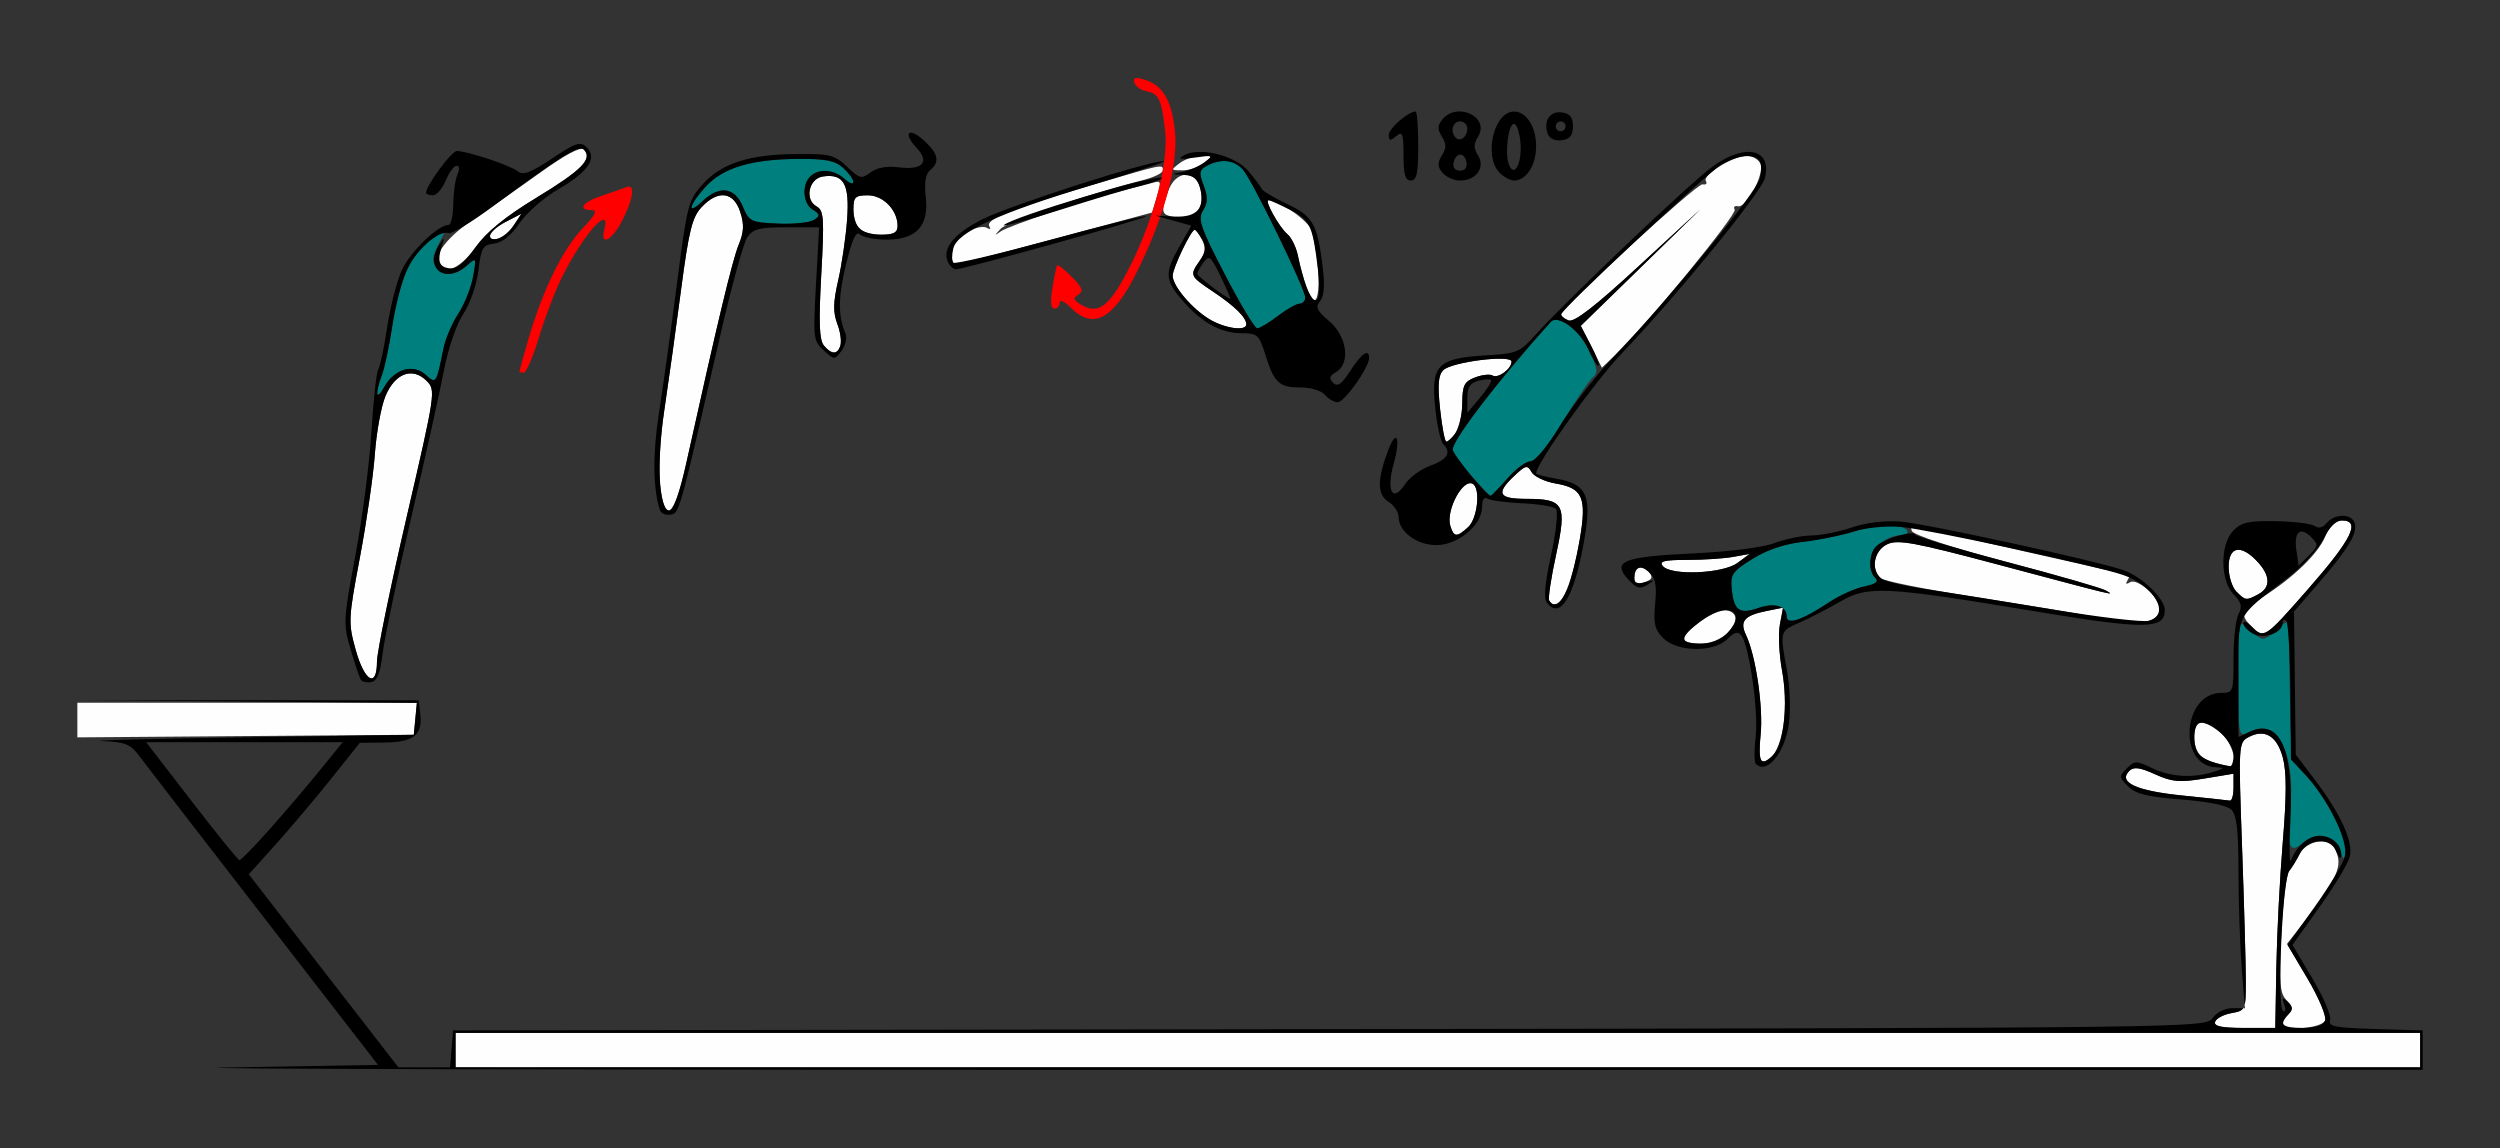 <?xml version="1.0" encoding="UTF-8" standalone="no"?>
<!-- Created with Inkscape (http://www.inkscape.org/) -->

<svg
   xmlns:dc="http://purl.org/dc/elements/1.1/"
   xmlns:cc="http://creativecommons.org/ns#"
   xmlns:rdf="http://www.w3.org/1999/02/22-rdf-syntax-ns#"
   xmlns:svg="http://www.w3.org/2000/svg"
   xmlns="http://www.w3.org/2000/svg"
   xmlns:sodipodi="http://sodipodi.sourceforge.net/DTD/sodipodi-0.dtd"
   xmlns:inkscape="http://www.inkscape.org/namespaces/inkscape"
   id="svg3366"
   version="1.1"
   inkscape:version="0.91 r13725"
   width="475.701"
   height="218.438"
   viewBox="0 0 475.701 218.438"
   sodipodi:docname="bb910404.svg">
  <rect x="0" y="0" width="475.701" height="218.438" fill="#333333" stroke="none"/>
  <defs
     id="defs3370" />
  <sodipodi:namedview
     pagecolor="#ffffff"
     bordercolor="#666666"
     borderopacity="1"
     objecttolerance="10"
     gridtolerance="10"
     guidetolerance="10"
     inkscape:pageopacity="0"
     inkscape:pageshadow="2"
     inkscape:window-width="1467"
     inkscape:window-height="849"
     id="namedview3368"
     showgrid="false"
     inkscape:zoom="2.6277014"
     inkscape:cx="237.85046"
     inkscape:cy="109.21875"
     inkscape:window-x="0"
     inkscape:window-y="0"
     inkscape:window-maximized="0"
     inkscape:current-layer="svg3366" />
  <g
     id="g3376"
     transform="translate(1.636,2.473)">
    <path
       style="fill:#fefefe"
       d="m 85.047,197.344 0,-3.281 186.916,0 186.916,0 0,3.281 0,3.281 -186.916,0 -186.916,0 0,-3.281 z m 334.812,-5.391 c 0.214,-0.645 1.616,-1.389 3.115,-1.654 2.655,-0.47 2.727,-0.63 2.727,-6.094 0,-3.086 -0.322,-14.558 -0.716,-25.492 -0.701,-19.463 -0.675,-19.903 1.204,-20.911 3.094,-1.661 5.439,-0.269 6.556,3.89 0.726,2.706 0.722,7.241 -0.015,16.115 -0.564,6.792 -1.115,17.517 -1.224,23.832 l -0.197,11.483 -5.919,0.002 c -4.32,9.4e-4 -5.814,-0.315 -5.53,-1.17 z m 12.851,0.422 c 0,-0.412 0.508,-1.259 1.128,-1.882 0.881,-0.884 0.797,-1.464 -0.385,-2.649 -1.284,-1.288 -1.436,-3.166 -1.004,-12.415 0.28,-5.994 0.962,-11.47 1.516,-12.169 0.554,-0.7 1.454,-2.176 2,-3.281 0.573,-1.159 2.071,-2.135 3.541,-2.306 2.045,-0.238 2.739,0.207 3.514,2.251 1.027,2.71 -0.341,5.484 -6.769,13.722 l -2.722,3.489 3.898,6.582 c 2.153,3.636 3.656,7.215 3.358,7.995 -0.568,1.485 -8.076,2.101 -8.076,0.663 z M 413.551,148.89 c -8.719,-0.889 -12.193,-2.503 -10.038,-4.665 0.84,-0.842 1.995,-0.695 4.925,0.631 3.248,1.469 4.668,1.592 9.377,0.811 l 5.549,-0.921 0,2.627 c 0,1.445 -0.315,2.57 -0.701,2.501 -0.386,-0.07 -4.486,-0.512 -9.112,-0.983 z m 6.542,-6.131 c -3.009,-0.742 -4.206,-2.182 -4.206,-5.061 0,-3.234 1.572,-3.471 5.014,-0.755 2.227,1.758 3.582,6.668 1.762,6.386 -0.386,-0.06 -1.542,-0.316 -2.57,-0.57 z m -86.719,-5.406 c 0.536,-5.207 -0.915,-15.109 -2.785,-19.013 -1.255,-2.619 -0.318,-3.711 3.916,-4.56 l 3.139,-0.63 -0.603,3.225 c -0.332,1.774 -0.149,5.692 0.407,8.706 1.586,8.607 -0.338,17.418 -3.803,17.418 -0.44,0 -0.562,-2.316 -0.271,-5.147 z m -320.291,-2.81 0,-3.294 32.302,0 32.302,0 -0.293,3.047 -0.293,3.047 -32.009,0.247 -32.009,0.247 0,-3.294 z m 52.955,-13.372 c -1.437,-5.174 -1.405,-5.88 0.808,-17.578 1.268,-6.703 2.548,-15.562 2.845,-19.688 0.297,-4.125 1.207,-9.091 2.024,-11.036 1.823,-4.343 5.143,-5.564 7.821,-2.878 1.771,1.777 1.719,2.131 -3.823,26.05 -3.091,13.337 -5.619,25.66 -5.619,27.384 0,5.136 -2.367,3.819 -4.055,-2.255 z m 252.653,-2.062 c 0,-1.498 6.352,-5.847 8.056,-5.516 4.426,0.861 0.252,6.405 -4.821,6.405 -1.779,0 -3.235,-0.4 -3.235,-0.89 z m 108.011,-2.458 c -2.164,-2.17 -1.854,-2.947 2.201,-5.515 5.889,-3.729 10.53,-8.218 11.902,-11.513 0.833,-2 1.919,-3.062 3.132,-3.062 3.711,0 1.984,3.518 -6.444,13.125 -8.25,9.404 -8.317,9.447 -10.791,6.964 z m -30.441,-1.898 c -3.855,-0.711 -14.159,-2.402 -22.897,-3.757 -8.738,-1.355 -16.414,-2.888 -17.056,-3.407 -2.058,-1.663 -1.382,-5.344 1.199,-6.524 2.002,-0.915 5.208,-0.326 20.794,3.823 23.589,6.278 22.476,6.011 20.764,4.994 -0.771,-0.458 -9.281,-2.904 -18.91,-5.435 -10.418,-2.739 -17.709,-5.124 -18.005,-5.888 -0.366,-0.948 0.059,-1.13 1.62,-0.693 2.366,0.661 39.179,9.01 39.728,9.01 0.192,0 0.05,0.487 -0.317,1.082 -0.427,0.694 -0.255,0.827 0.481,0.371 1.44,-0.893 5.683,2.962 5.683,5.164 0,0.881 -0.946,1.857 -2.103,2.168 -2.535,0.681 -2.26,0.704 -10.981,-0.906 z M 293.141,111.797 c -0.235,-0.387 0.352,-4.289 1.305,-8.672 2.096,-9.641 1.551,-10.673 -5.641,-10.673 -5.341,0 -5.871,-1.016 -2.288,-4.392 2.156,-2.032 2.495,-2.106 3.272,-0.714 0.476,0.854 2.554,1.838 4.616,2.188 5.128,0.869 5.912,2.673 4.576,10.537 -1.625,9.571 -4.114,14.568 -5.841,11.727 z m 130.758,-1.708 c -0.808,-0.81 -1.469,-2.92 -1.469,-4.688 0,-3.916 2.336,-4.364 5.445,-1.044 2.514,2.685 2.596,4.961 0.224,6.235 -2.338,1.255 -2.463,1.24 -4.2,-0.503 z m -114.553,-2.69 c 0,-1.976 1.494,-2.575 2.722,-1.092 0.819,0.99 0.719,1.419 -0.438,1.865 -2.106,0.811 -2.284,0.751 -2.284,-0.773 z m 5.414,-2.165 c -0.757,-0.915 0.257,-1.172 4.635,-1.172 3.083,0 7.024,-0.258 8.759,-0.573 l 3.154,-0.573 -2.331,1.724 c -2.777,2.054 -12.668,2.467 -14.218,0.594 z m -40.419,-7.602 c -0.931,-2.943 2.408,-9.189 4.289,-8.023 1.485,0.921 0.862,6.616 -0.899,8.215 -2.182,1.981 -2.712,1.951 -3.389,-0.191 z m -150.374,-7.866 c -0.343,-2.849 6.5e-4,-8.87 0.816,-14.297 0.774,-5.156 2.203,-15.421 3.174,-22.81 1.475,-11.223 2.116,-13.809 3.89,-15.703 3.12,-3.331 6.09,-2.987 7.353,0.852 0.797,2.421 0.732,3.839 -0.29,6.328 -1.184,2.886 -3.982,14.55 -9.935,41.411 -2.318,10.459 -4.078,11.942 -5.008,4.219 z M 272.387,75.386 c -0.501,-4.697 -0.351,-6.479 0.627,-7.44 1.588,-1.56 12.968,-2.981 12.968,-1.619 0,1.4 -2.584,3.295 -3.619,2.654 -0.493,-0.306 -1.984,-0.142 -3.312,0.365 -2.069,0.789 -2.419,1.495 -2.445,4.929 -0.026,3.557 -1.581,7.289 -3.036,7.289 -0.288,0 -0.82,-2.779 -1.183,-6.177 z M 301.174,63.515 299.178,59.531 310.57,48.415 321.963,37.299 310.156,48.193 c -8.28,7.64 -12.258,10.721 -13.318,10.313 -0.831,-0.32 -1.463,-0.853 -1.405,-1.185 0.256,-1.443 25.831,-24.952 26.892,-24.72 0.647,0.142 0.933,-0.139 0.634,-0.623 -0.713,-1.157 5.193,-4.791 7.786,-4.791 1.112,0 2.29,0.702 2.619,1.56 0.746,1.95 -2.683,8.375 -4.285,8.026 -0.651,-0.142 -0.936,0.143 -0.635,0.632 0.531,0.862 -17.05,22.316 -22.55,27.516 l -2.725,2.577 -1.997,-3.983 z M 155.135,63.275 c -0.881,-1.065 -1.005,-4.383 -0.502,-13.502 0.594,-10.767 0.495,-12.186 -0.9,-12.969 -2.332,-1.309 -1.471,-5.32 1.225,-5.704 3.971,-0.565 5.092,1.447 4.593,8.234 -0.248,3.374 -1.011,8.57 -1.694,11.546 -0.96,4.181 -0.997,6.061 -0.166,8.271 1.676,4.454 -0.02,7.189 -2.556,4.124 z m 73.287,-5.048 c -3.328,-2.036 -6.926,-6.314 -6.926,-8.235 0,-1.424 3.509,-8.742 4.192,-8.742 0.228,0 0.869,0.851 1.424,1.891 0.772,1.447 0.67,2.377 -0.434,3.959 -1.987,2.846 -1.951,2.931 2.529,5.927 4.122,2.757 6.308,4.911 6.308,6.215 0,1.376 -4.155,0.782 -7.092,-1.014 z m 18.554,-6.012 c -0.565,-1.648 -1.299,-4.339 -1.632,-5.979 -0.332,-1.64 -1.236,-3.508 -2.007,-4.15 -1.556,-1.295 -4.437,-6.461 -3.603,-6.461 2.104,0 7.802,4.045 8.256,5.861 2.191,8.755 1.352,17.63 -1.014,10.73 z M 81.819,47.883 c -1.086,-1.762 1.687,-5.323 6.824,-8.767 2.905,-1.948 8.57,-5.906 12.588,-8.796 4.695,-3.377 7.629,-4.932 8.208,-4.35 1.763,1.769 -0.337,3.922 -8.89,9.113 -6.004,3.644 -9.588,6.549 -11.674,9.463 -2.839,3.966 -5.805,5.369 -7.057,3.338 z m 97.635,-1.711 c 0.007,-0.902 0.323,-2.105 0.701,-2.672 1.128,-1.695 4.853,-3.322 5.991,-2.617 0.598,0.371 0.804,0.242 0.473,-0.295 -0.806,-1.308 4.148,-3.311 19.162,-7.747 14.246,-4.209 13.845,-4.126 13.845,-2.877 0,0.496 -1.787,1.348 -3.972,1.895 -10.069,2.518 -25.603,7.831 -26.869,9.19 -1.246,1.338 -1.246,1.394 0,0.51 1.535,-1.09 16.671,-6.151 23.364,-7.813 2.313,-0.574 4.908,-1.248 5.766,-1.496 1.36,-0.394 1.439,-0.056 0.614,2.634 l -0.946,3.086 -18.371,4.941 c -10.104,2.717 -18.686,4.932 -19.072,4.922 -0.386,-0.01 -0.695,-0.757 -0.687,-1.659 z M 91.589,42.28 c 0,-0.54 1.351,-1.683 3.002,-2.539 l 3.002,-1.557 -1.478,2.236 c -1.542,2.334 -4.525,3.56 -4.525,1.86 z M 161.869,41.062 c -0.617,-0.619 -1.121,-2.306 -1.121,-3.75 0,-2.28 0.361,-2.625 2.751,-2.625 2.93,0 5.66,2.814 5.66,5.834 0,1.26 -0.752,1.666 -3.084,1.666 -1.696,0 -3.589,-0.506 -4.206,-1.125 z m 59.393,-2.324 c -1.919,-0.515 -1.971,-0.93 -0.61,-4.849 1.359,-3.912 5.168,-4.201 6.103,-0.464 1.034,4.132 -1.339,6.426 -5.494,5.312 z m 1.581,-10.175 c 0.998,-0.757 2.866,-1.376 4.151,-1.376 2.255,0 2.273,0.048 0.522,1.376 -0.998,0.757 -2.866,1.376 -4.151,1.376 -2.255,0 -2.273,-0.048 -0.522,-1.376 z"
       id="path3386"
       inkscape:connector-curvature="0" />
    <path
       style="fill:#007f7f"
       d="m 443.458,159.206 c -1.152,-2.681 -4.716,-3.319 -6.994,-1.251 -2.448,2.222 -3.072,0.517 -2.336,-6.381 1.146,-10.735 -2.513,-17.623 -7.842,-14.762 -1.976,1.061 -1.987,1 -1.987,-10.216 0,-11.283 0,-11.283 1.869,-9.408 1.028,1.031 2.29,1.875 2.804,1.875 0.514,0 1.776,-0.844 2.804,-1.875 1.028,-1.031 1.925,-1.559 1.993,-1.172 0.068,0.387 0.208,6.398 0.311,13.359 0.187,12.592 0.202,12.671 2.92,15.559 3.703,3.933 8.055,12.148 7.69,14.517 -0.285,1.848 -0.337,1.837 -1.232,-0.244 z M 338.318,114.791 c 0,-1.99 -2.315,-2.645 -5.461,-1.545 -3.476,1.216 -4.565,0.448 -4.962,-3.499 -0.296,-2.939 0.046,-3.453 3.894,-5.857 2.875,-1.796 6.297,-2.905 10.748,-3.482 3.591,-0.466 7.713,-1.31 9.16,-1.877 3.285,-1.287 8.75,-1.34 9.519,-0.093 0.318,0.516 -0.195,0.938 -1.139,0.938 -4.341,0 -7.586,5.404 -4.878,8.121 0.701,0.703 0.087,1.178 -2.088,1.614 -1.694,0.34 -4.68,1.68 -6.636,2.978 -5.263,3.494 -8.158,4.453 -8.158,2.703 z M 278.235,87.975 c -1.908,-2.145 -3.462,-4.36 -3.455,-4.922 0.027,-1.909 8.869,-13.414 18.653,-24.27 1.361,-1.51 5.394,1.496 7.307,5.445 1.629,3.364 1.75,4.24 0.706,5.109 -0.693,0.577 -3.299,4.407 -5.791,8.512 -2.714,4.47 -5.148,7.463 -6.071,7.463 -0.847,0 -2.833,1.477 -4.413,3.281 -1.58,1.805 -3.006,3.281 -3.17,3.281 -0.164,0 -1.859,-1.755 -3.767,-3.9 z M 70.131,72.483 c -0.021,-0.611 0.384,-2.222 0.899,-3.581 0.515,-1.359 1.395,-5.499 1.955,-9.202 1.319,-8.716 3.615,-13.88 7.361,-16.555 l 3.012,-2.151 -1.551,3.008 c -1.212,2.35 -1.308,3.301 -0.443,4.347 1.487,1.797 3.612,1.687 5.844,-0.302 1.806,-1.609 1.828,-1.569 1.179,2.109 -0.364,2.062 -1.632,5.243 -2.818,7.067 -1.186,1.824 -2.451,4.778 -2.811,6.562 -1.374,6.811 -1.405,6.858 -3.366,5.078 -2.358,-2.141 -6.061,-1.118 -7.836,2.164 -0.763,1.411 -1.405,2.066 -1.425,1.455 z M 231.415,49.732 c -4.661,-8.999 -5.172,-10.503 -4.136,-12.168 0.913,-1.467 0.939,-2.547 0.114,-4.741 -0.926,-2.46 -0.837,-2.966 0.661,-3.77 2.595,-1.393 5.125,-1.124 6.791,0.722 1.767,1.958 11.864,22.673 11.876,24.365 0.005,0.645 -0.477,1.172 -1.071,1.172 -0.594,0 -2.458,1.055 -4.143,2.344 C 239.821,58.945 238.058,60 237.588,60 c -0.47,0 -3.248,-4.621 -6.173,-10.268 z M 139.689,36.797 c -1.533,-3.66 -4.403,-4.04 -7.62,-1.008 -3.088,2.91 -2.68,0.822 0.527,-2.7 3.305,-3.63 8.673,-5.257 17.567,-5.327 5.299,-0.042 7.113,0.317 8.645,1.707 1.066,0.968 1.939,2.182 1.939,2.697 0,0.516 -0.769,0.239 -1.709,-0.614 -2.008,-1.823 -4.933,-2.014 -6.515,-0.427 -1.652,1.657 -1.364,5.201 0.514,6.311 2.752,1.627 -0.445,2.902 -6.62,2.64 -5.181,-0.221 -5.515,-0.383 -6.728,-3.279 z"
       id="path3382"
       inkscape:connector-curvature="0" />
    <path
       style="fill:#fe0000"
       d="m 97.196,68.2 c 0,-0.131 0.798,-2.978 1.773,-6.328 C 101.618,52.774 105.448,44.958 109.191,41.016 111.684,38.39 112.126,37.5 110.937,37.5 c -2.792,0 -1.711,-1.539 1.913,-2.725 1.928,-0.631 4.03,-1.365 4.673,-1.633 1.74,-0.724 1.42,2.063 -0.72,6.27 -1.964,3.862 -4.301,5.107 -3.449,1.838 1.33,-5.101 -3.956,0.786 -8.019,8.93 -1.293,2.591 -3.273,7.759 -4.401,11.484 -1.128,3.725 -2.43,6.773 -2.894,6.773 -0.464,0 -0.844,-0.107 -0.844,-0.237 z M 202.077,56.042 C 200.935,54.896 200,54.474 200,55.104 200,55.734 199.542,56.25 198.983,56.25 c -0.676,0 -0.797,-1.335 -0.361,-3.984 0.361,-2.191 0.774,-4.115 0.918,-4.276 0.144,-0.16 1.395,0.846 2.781,2.236 1.97,1.976 2.246,2.704 1.267,3.338 -1.029,0.666 -1.002,0.976 0.15,1.734 3.568,2.35 5.75,0.7 9.804,-7.414 4.474,-8.952 7.184,-19.524 6.523,-25.446 -0.674,-6.041 -1.181,-7.096 -3.633,-7.565 -0.985,-0.189 -1.981,-0.914 -2.213,-1.613 -0.312,-0.939 0.155,-1.101 1.792,-0.622 3.542,1.038 5.255,3.828 5.902,9.615 0.724,6.478 -2.007,16.638 -7.316,27.212 -4.469,8.902 -8.231,10.878 -12.52,6.575 z"
       id="path3380"
       inkscape:connector-curvature="0" />
    <path
       style="fill:#000000"
       d="M 41.456,200.646 70.296,200.156 48.466,171.964 C 36.459,156.459 25.8,142.642 24.778,141.261 c -1.576,-2.13 -2.639,-2.544 -7.009,-2.727 -2.834,-0.119 9.357,-0.435 27.091,-0.703 l 32.243,-0.487 0.292,-3.035 0.292,-3.035 -32.302,-0.265 -32.302,-0.265 32.477,0.018 32.477,0.018 0.301,2.635 c 0.451,3.949 -1.263,5.325 -6.724,5.398 l -4.792,0.064 -5.368,6.733 c -2.952,3.703 -7.705,9.331 -10.561,12.507 l -5.192,5.775 14.236,18.366 14.236,18.366 4.913,0 4.913,0 0.29,-3.516 0.29,-3.516 166.736,-0.237 c 165.465,-0.235 166.746,-0.251 168.044,-2.109 0.735,-1.052 2.368,-1.872 3.729,-1.872 l 2.422,0 -0.6,-7.734 c -0.33,-4.254 -0.603,-12.45 -0.606,-18.214 -0.004,-7.789 -0.346,-10.821 -1.33,-11.809 -0.823,-0.825 -4.451,-1.57 -9.577,-1.965 -6.397,-0.493 -8.666,-1.052 -10.094,-2.484 -1.733,-1.739 -1.748,-1.942 -0.255,-3.44 1.493,-1.497 1.786,-1.497 4.909,-0.004 3.492,1.67 7.756,1.908 11.669,0.651 2.06,-0.662 2.105,-0.762 0.379,-0.844 -7.335,-0.35 -6.337,-14.156 1.023,-14.156 2.272,0 2.336,-0.183 2.336,-6.624 0,-3.643 0.43,-7.43 0.956,-8.416 0.745,-1.396 0.538,-2.211 -0.935,-3.688 -2.604,-2.612 -2.616,-9.606 -0.021,-12.209 1.535,-1.54 2.998,-1.85 8.178,-1.736 3.47,0.077 6.778,0.504 7.353,0.949 0.634,0.492 1.505,0.253 2.217,-0.608 1.481,-1.79 4.58,-1.84 5.251,-0.085 0.711,1.859 -1.009,4.79 -6.645,11.323 l -4.853,5.625 0.165,13.61 0.165,13.61 3.556,4.671 c 4.991,6.557 7.429,11.912 6.718,14.755 -0.323,1.29 -2.907,5.59 -5.742,9.554 l -5.155,7.208 3.845,6.493 c 2.115,3.571 3.608,7.114 3.318,7.872 -0.438,1.145 1.012,1.425 8.542,1.647 l 9.07,0.268 0,3.75 0,3.75 -223.364,0.021 c -122.85,0.012 -210.387,-0.199 -194.525,-0.469 z m 417.422,-3.303 0,-3.281 -186.916,0 -186.916,0 0,3.281 0,3.281 186.916,0 186.916,0 0,-3.281 z m -27.373,-15.705 c 0.109,-6.315 0.659,-17.04 1.224,-23.832 0.737,-8.874 0.742,-13.409 0.015,-16.115 -1.116,-4.159 -3.462,-5.551 -6.556,-3.89 -1.879,1.009 -1.904,1.448 -1.204,20.911 0.394,10.935 0.716,22.406 0.716,25.492 0,5.464 -0.071,5.624 -2.727,6.094 -1.5,0.265 -2.902,1.01 -3.115,1.654 -0.284,0.855 1.21,1.171 5.53,1.17 l 5.919,-0.002 0.197,-11.483 z m 9.28,10.073 c 0.298,-0.779 -1.184,-4.325 -3.305,-7.906 l -3.845,-6.493 5.155,-7.208 c 2.835,-3.964 5.426,-8.292 5.758,-9.618 0.718,-2.87 -3.134,-10.858 -7.457,-15.464 l -2.808,-2.993 -0.101,-12.828 c -0.056,-7.055 -0.41,-13.137 -0.787,-13.516 -0.377,-0.378 -0.686,-0.211 -0.686,0.373 0,1.879 -3.531,3.179 -5.607,2.064 -1.028,-0.552 -1.869,-1.441 -1.869,-1.975 0,-0.534 0.661,-0.309 1.469,0.502 2.475,2.482 2.541,2.439 10.791,-6.964 8.379,-9.551 10.152,-13.125 6.509,-13.125 -1.139,0 -2.416,1.272 -3.505,3.491 -0.942,1.92 -4.026,5.275 -6.853,7.456 -10.059,7.758 -9.346,6.309 -9.346,18.999 l 0,11.263 2.218,-1.014 c 5.662,-2.588 8.325,3.368 7.659,17.13 -0.233,4.822 -0.183,8.135 0.112,7.361 0.997,-2.619 3.376,-4.688 5.39,-4.688 2.376,0 4.271,1.675 4.188,3.703 -0.035,0.863 -0.412,0.572 -0.928,-0.719 -1.116,-2.792 -5.513,-2.52 -6.972,0.432 -0.546,1.105 -1.454,2.582 -2.018,3.281 -1.275,1.581 -2.345,25.898 -1.172,26.625 0.466,0.289 0.58,-0.235 0.253,-1.164 -0.486,-1.381 -0.364,-1.475 0.665,-0.517 0.979,0.911 1.01,1.422 0.138,2.297 -1.935,1.941 -1.246,2.625 2.646,2.625 2.495,0 3.95,-0.477 4.308,-1.413 z M 49.61,155.39 c 2.87,-3.222 7.185,-8.285 9.59,-11.249 l 4.372,-5.391 -18.7,0 -18.7,0 8.643,11.21 c 4.753,6.166 8.853,11.228 9.11,11.249 0.257,0.021 2.815,-2.597 5.685,-5.82 z m 373.754,-8.017 0,-2.627 -5.549,0.921 c -4.709,0.781 -6.129,0.658 -9.377,-0.811 -2.93,-1.325 -4.085,-1.473 -4.925,-0.631 -2.155,2.162 1.319,3.776 10.038,4.665 4.626,0.471 8.727,0.914 9.112,0.983 0.386,0.07 0.701,-1.056 0.701,-2.501 z m 0,-6.211 c 0,-2.343 -3.843,-6.162 -6.201,-6.162 -1.626,0 -1.711,5.041 -0.108,6.347 1.014,0.826 3.249,1.616 5.607,1.982 0.386,0.06 0.701,-0.915 0.701,-2.167 z m 4.734,-30.57 c 2.372,-1.273 2.29,-3.55 -0.224,-6.235 -3.109,-3.32 -5.445,-2.872 -5.445,1.044 0,1.768 0.661,3.877 1.469,4.688 1.737,1.743 1.862,1.758 4.2,0.503 z m 10.045,-10.855 c -2.098,-2.104 -3.336,-1.009 -2.822,2.499 l 0.431,2.943 1.954,-1.96 c 1.802,-1.808 1.836,-2.078 0.438,-3.481 z M 332.455,142.869 c -0.312,-0.313 -0.32,-2.662 -0.018,-5.221 0.561,-4.755 -1.218,-17.228 -2.743,-19.226 -0.627,-0.822 -1.315,-0.639 -2.653,0.703 -2.58,2.589 -9.542,2.491 -12.195,-0.172 -1.628,-1.633 -1.901,-2.789 -1.541,-6.543 0.334,-3.482 0.065,-4.897 -1.136,-5.987 -1.663,-1.51 -2.823,-1.042 -2.823,1.14 0,0.908 0.649,1.135 2.103,0.736 1.889,-0.518 1.928,-0.467 0.388,0.497 -1.399,0.876 -2.059,0.703 -3.582,-0.937 -3.262,-3.512 -1.111,-4.406 12.076,-5.02 7.002,-0.326 13.454,-1.138 15.651,-1.968 2.056,-0.777 5.241,-1.432 7.077,-1.455 1.836,-0.023 5.304,-0.713 7.707,-1.534 2.691,-0.92 6.254,-1.343 9.279,-1.102 4.798,0.383 36.756,7.342 42.267,9.204 3.568,1.206 7.97,5.432 7.97,7.652 0,3.654 -3.788,3.691 -24.568,0.238 -28.707,-4.77 -31.915,-4.936 -37.114,-1.916 -2.313,1.343 -5.783,3.134 -7.71,3.978 -3.918,1.717 -3.892,1.62 -2.5,9.173 0.553,3 0.717,7.553 0.366,10.118 -0.764,5.571 -4.203,9.743 -6.299,7.641 z m 3.369,-1.75 c 2.006,-2.012 2.788,-9.727 1.625,-16.036 -0.556,-3.015 -0.739,-6.933 -0.407,-8.706 l 0.603,-3.225 -3.139,0.63 c -4.234,0.849 -5.171,1.941 -3.916,4.56 1.87,3.904 3.321,13.806 2.785,19.013 -0.544,5.283 0.04,6.181 2.449,3.765 z m -8.743,-23.185 c 3.935,-4.237 -0.195,-5.982 -5.162,-2.181 -4.081,3.123 -4.079,4.248 0.008,4.248 2.131,0 3.889,-0.705 5.154,-2.067 z m 19.395,-5.845 c 1.955,-1.298 4.941,-2.638 6.636,-2.978 2.174,-0.436 2.788,-0.911 2.088,-1.614 -1.409,-1.413 -1.23,-4.882 0.318,-6.171 1.726,-1.437 6.919,-2.91 7.282,-2.065 0.157,0.364 8.065,2.719 17.575,5.233 9.509,2.514 17.921,4.942 18.692,5.396 1.713,1.009 2.798,1.27 -20.764,-5.001 -15.586,-4.148 -18.792,-4.738 -20.794,-3.823 -2.582,1.18 -3.254,4.851 -1.199,6.54 0.643,0.528 4.533,1.451 8.645,2.052 4.112,0.6 14.836,2.318 23.832,3.817 8.995,1.499 17.301,2.476 18.458,2.172 4.234,-1.113 1.069,-6.697 -4.947,-8.73 -5.452,-1.842 -37.444,-8.751 -42.306,-9.136 -2.878,-0.228 -6.805,0.186 -9.346,0.985 -2.41,0.758 -6.672,1.617 -9.47,1.909 -3.251,0.339 -6.624,1.49 -9.346,3.19 -3.89,2.43 -4.23,2.939 -3.934,5.882 0.397,3.947 1.486,4.715 4.962,3.499 3.146,-1.1 5.461,-0.445 5.461,1.545 0,1.75 2.895,0.791 8.158,-2.703 z m -17.498,-7.448 2.331,-1.724 -3.154,0.573 c -1.735,0.315 -5.676,0.573 -8.759,0.573 -4.378,0 -5.393,0.257 -4.635,1.172 1.55,1.873 11.44,1.46 14.218,-0.594 z M 67.008,126.849 c -0.251,-0.415 -1.124,-3.022 -1.94,-5.793 -1.421,-4.823 -1.382,-5.581 0.915,-17.812 1.32,-7.026 2.695,-17.628 3.057,-23.559 0.362,-5.931 0.944,-11.248 1.293,-11.815 0.349,-0.567 1.108,-4.152 1.685,-7.966 0.578,-3.814 1.803,-8.668 2.722,-10.786 1.525,-3.512 6.93,-8.805 8.992,-8.805 0.466,0 0.864,-1.793 0.885,-3.984 0.021,-2.191 0.382,-4.723 0.801,-5.625 0.45,-0.97 0.385,-1.641 -0.159,-1.641 -0.507,0 -1.444,1.266 -2.083,2.812 -0.639,1.547 -1.741,2.812 -2.45,2.812 -0.709,0 -1.288,-0.219 -1.288,-0.487 0,-1.364 4.854,-7.949 5.853,-7.94 2.04,0.018 10.255,2.756 11.581,3.86 0.998,0.831 2.443,0.294 6.525,-2.425 4.621,-3.078 5.406,-3.328 6.621,-2.109 2.048,2.055 0.251,4.662 -5.516,8.002 -2.677,1.55 -5.959,4.436 -7.293,6.413 -1.578,2.338 -3.267,3.693 -4.834,3.878 -2.147,0.254 -2.469,0.803 -2.973,5.07 -0.32,2.708 -1.566,6.303 -2.872,8.283 -1.341,2.032 -2.896,6.585 -3.713,10.868 -0.773,4.054 -3.575,16.652 -6.225,27.995 -2.65,11.344 -5.092,22.94 -5.425,25.77 -0.44,3.729 -1.032,5.227 -2.155,5.443 -0.852,0.164 -1.754,-0.042 -2.004,-0.457 z m 3.086,-3.422 c 0,-1.724 2.529,-14.047 5.619,-27.384 5.543,-23.919 5.595,-24.273 3.823,-26.05 -2.678,-2.686 -5.998,-1.465 -7.821,2.878 -0.816,1.945 -1.727,6.911 -2.024,11.036 -0.297,4.125 -1.577,12.984 -2.845,19.688 -2.212,11.698 -2.245,12.404 -0.808,17.578 1.687,6.075 4.055,7.392 4.055,2.255 z m 5.201,-55.558 c 1.564,-0.394 2.935,-0.061 4.097,0.994 1.961,1.78 1.992,1.733 3.366,-5.078 0.36,-1.785 1.625,-4.738 2.811,-6.562 1.186,-1.824 2.454,-5.005 2.818,-7.067 0.649,-3.678 0.627,-3.718 -1.179,-2.109 -3.967,3.535 -8.017,0.787 -5.435,-3.687 0.838,-1.452 1.24,-1.797 0.893,-0.766 -1.171,3.483 -0.902,4.685 1.117,4.974 1.476,0.211 2.813,-0.839 5.055,-3.97 2.128,-2.973 5.663,-5.844 11.712,-9.516 8.524,-5.173 10.653,-7.345 8.911,-9.092 -0.933,-0.936 -4.379,1.216 -17.299,10.8 -4.054,3.007 -7.839,5.301 -8.411,5.098 -1.898,-0.676 -6.392,3.353 -8.081,7.245 -0.916,2.11 -2.124,6.866 -2.684,10.568 -0.56,3.702 -1.44,7.843 -1.955,9.202 -1.398,3.69 -1.059,5.058 0.527,2.126 0.763,-1.411 2.446,-2.833 3.739,-3.158 z M 96.114,40.42 97.592,38.184 94.59,39.741 c -3.137,1.627 -4.108,3.741 -1.478,3.218 0.838,-0.167 2.189,-1.309 3.002,-2.539 z m 196.615,71.845 c -0.664,-0.813 -0.426,-3.615 0.774,-9.14 0.97,-4.462 1.377,-8.323 0.926,-8.776 -0.443,-0.445 -3.321,-0.919 -6.396,-1.055 -3.075,-0.136 -6.056,-0.536 -6.625,-0.889 -0.645,-0.4 -1.035,0.195 -1.035,1.582 0,3.443 -4.574,7.262 -8.696,7.262 -3.761,0 -7.192,-2.576 -7.192,-5.399 0,-0.907 -0.891,-2.207 -1.979,-2.889 -2.121,-1.328 -2.104,-4.283 0.054,-9.888 1.6,-4.155 2.336,-2.112 0.984,2.733 -1.454,5.209 -0.179,7.456 2.181,3.843 0.834,-1.277 3,-2.86 4.812,-3.518 3.308,-1.2 4.057,-2.49 2.409,-4.147 -0.487,-0.49 -1.164,-3.633 -1.505,-6.984 -0.812,-7.989 0.476,-9.32 9.527,-9.845 6.091,-0.353 6.58,-0.558 9.686,-4.044 5.549,-6.229 29.293,-28.779 33.594,-31.904 6.206,-4.51 11.339,-3.362 9.942,2.222 -0.67,2.679 -16.849,22.492 -27.157,33.258 -5.288,5.523 -16.379,21.041 -16.379,22.917 0,0.195 1.699,0.643 3.775,0.995 6.044,1.024 6.974,3.296 5.203,12.714 -1.895,10.081 -4.386,14.033 -6.902,10.952 z m 3.934,-2.812 c 0.683,-1.676 1.726,-5.898 2.317,-9.383 1.335,-7.864 0.552,-9.668 -4.576,-10.537 -2.062,-0.35 -4.14,-1.334 -4.616,-2.188 -0.776,-1.391 -1.115,-1.317 -3.272,0.714 -3.583,3.376 -3.053,4.392 2.288,4.392 7.192,0 7.737,1.032 5.641,10.673 -0.953,4.383 -1.54,8.285 -1.305,8.672 0.918,1.511 2.337,0.567 3.523,-2.344 z M 277.73,97.823 c 1.761,-1.599 2.385,-7.294 0.899,-8.215 -1.881,-1.166 -5.22,5.081 -4.289,8.023 0.678,2.142 1.207,2.172 3.389,0.191 z m 7.442,-9.23 c 1.58,-1.805 3.564,-3.285 4.411,-3.289 0.905,-0.005 3.227,-2.804 5.639,-6.797 2.255,-3.734 7.14,-9.953 10.855,-13.82 10.137,-10.553 26.501,-30.55 27.162,-33.193 0.32,-1.279 0.307,-2.772 -0.029,-3.317 -0.946,-1.536 -4.418,-1.162 -7.509,0.81 -2.954,1.884 -30.111,27.298 -30.277,28.333 -0.053,0.332 0.584,0.865 1.415,1.185 1.06,0.408 5.038,-2.672 13.318,-10.313 l 11.806,-10.895 -11.416,11.116 -11.416,11.116 1.904,3.604 c 1.047,1.982 1.729,3.78 1.516,3.994 -0.214,0.214 -1.127,-1.253 -2.03,-3.262 -1.611,-3.584 -5.757,-6.558 -7.086,-5.084 -9.785,10.856 -18.627,22.36 -18.653,24.27 -0.013,0.906 6.468,8.822 7.221,8.822 0.164,0 1.59,-1.477 3.17,-3.281 z m -9.838,-8.672 c 0.683,-0.902 1.255,-3.444 1.271,-5.648 0.025,-3.434 0.376,-4.139 2.445,-4.929 1.328,-0.507 2.819,-0.671 3.312,-0.365 1.035,0.641 3.619,-1.254 3.619,-2.654 0,-1.362 -11.381,0.059 -12.968,1.619 -0.978,0.961 -1.128,2.743 -0.627,7.44 0.363,3.397 0.895,6.177 1.183,6.177 0.288,0 1.082,-0.738 1.765,-1.641 z m 6.75,-10.081 c -0.215,-0.216 -1.319,-0.149 -2.453,0.149 -1.54,0.404 -2.062,1.243 -2.062,3.316 l 0,2.775 2.453,-2.924 c 1.349,-1.608 2.277,-3.1 2.062,-3.316 z M 123.907,94.522 c -1.317,-4.229 -1.367,-10.639 -0.143,-18.494 0.771,-4.949 2.312,-16.041 3.425,-24.649 1.941,-15.016 2.144,-15.783 4.987,-18.898 3.605,-3.949 8.823,-5.586 18.023,-5.658 6.055,-0.047 7.007,0.201 9.346,2.436 2.389,2.283 2.759,2.372 4.474,1.074 1.199,-0.907 3.095,-1.256 5.287,-0.975 4.634,0.596 6.048,-0.954 3.425,-3.755 -2.734,-2.919 -1.361,-3.989 1.572,-1.226 2.635,2.484 2.917,3.968 1.048,5.524 -0.879,0.732 -1.14,2.361 -0.825,5.161 0.616,5.481 -1.79,8.061 -7.516,8.061 -2.21,0 -4.47,-0.453 -5.023,-1.007 -0.715,-0.718 -1.47,0.903 -2.627,5.639 -1.529,6.259 -1.563,9.883 -0.125,13.208 0.341,0.788 0.018,2.259 -0.718,3.269 -1.328,1.821 -1.354,1.821 -3.41,-0.027 -1.985,-1.784 -2.047,-2.315 -1.474,-12.644 l 0.598,-10.781 -6.206,0 c -5.238,0 -6.407,0.303 -7.49,1.939 -0.706,1.066 -2.976,9.293 -5.044,18.281 -7.988,34.716 -7.826,34.134 -9.558,34.457 -0.901,0.168 -1.812,-0.253 -2.025,-0.936 z m 5.068,-8.976 c 5.953,-26.861 8.751,-38.525 9.935,-41.411 1.021,-2.49 1.086,-3.907 0.29,-6.328 -1.263,-3.839 -4.233,-4.183 -7.353,-0.852 -1.774,1.895 -2.415,4.48 -3.89,15.703 -0.971,7.389 -2.4,17.654 -3.174,22.81 -1.52,10.122 -1.06,19.219 0.972,19.219 0.75,0 1.949,-3.403 3.221,-9.141 z M 158.256,63.35 c 0.281,-0.736 0.028,-2.625 -0.565,-4.198 -0.832,-2.21 -0.794,-4.091 0.166,-8.271 0.683,-2.976 1.445,-8.172 1.694,-11.546 0.5,-6.788 -0.622,-8.799 -4.593,-8.234 -2.695,0.383 -3.557,4.394 -1.225,5.704 1.395,0.783 1.493,2.202 0.9,12.969 -0.503,9.119 -0.379,12.437 0.502,13.502 1.465,1.771 2.463,1.795 3.121,0.075 z m 10.903,-22.828 c 0,-3.019 -2.731,-5.834 -5.66,-5.834 -2.39,0 -2.751,0.345 -2.751,2.625 0,3.452 1.555,4.875 5.327,4.875 2.332,0 3.084,-0.406 3.084,-1.666 z m -15.888,-1.166 c 1.223,-0.831 1.194,-1.075 -0.234,-1.919 -1.878,-1.11 -2.166,-4.654 -0.514,-6.311 1.583,-1.588 4.507,-1.396 6.515,0.427 0.94,0.853 1.709,1.13 1.709,0.614 0,-0.516 -0.872,-1.729 -1.939,-2.697 -1.532,-1.39 -3.346,-1.749 -8.645,-1.707 -8.894,0.07 -14.263,1.698 -17.567,5.327 -3.207,3.522 -3.615,5.61 -0.527,2.7 3.217,-3.031 6.087,-2.652 7.62,1.008 1.213,2.896 1.547,3.058 6.728,3.279 2.998,0.128 6.083,-0.197 6.854,-0.72 z m 97.196,33.301 c -0.656,-0.793 -2.694,-1.406 -4.673,-1.406 -4.064,0 -4.998,-0.884 -6.693,-6.332 -1.129,-3.629 -1.511,-3.981 -4.328,-3.981 -4.05,0 -7.647,-1.94 -11.27,-6.078 -3.52,-4.022 -3.609,-5.37 -0.689,-10.491 l 2.231,-3.914 -3.41,-0.946 -3.41,-0.946 3.611,0.172 c 4.227,0.202 5.858,-1.558 4.92,-5.308 -0.471,-1.884 -1.243,-2.52 -3.175,-2.617 -2.49,-0.125 -2.496,-0.138 -0.242,-0.561 1.271,-0.238 3.163,-1.071 4.206,-1.85 1.774,-1.326 1.657,-1.382 -1.843,-0.886 -2.801,0.398 -3.324,0.292 -2.088,-0.421 2.903,-1.674 9.781,-0.005 12.286,2.981 1.232,1.469 2.385,3.002 2.563,3.408 0.178,0.406 2.331,1.686 4.785,2.846 4.938,2.333 5.777,3.793 6.773,11.788 0.461,3.7 0.315,5.759 -0.475,6.715 -0.935,1.13 -0.618,1.819 1.761,3.826 3.394,2.865 4.076,8.085 1.265,9.677 -1.247,0.706 -1.377,1.188 -0.546,2.03 0.833,0.844 1.602,0.309 3.271,-2.274 2.153,-3.333 3.584,-4.309 3.584,-2.445 0,1.8 -4.695,8.419 -5.972,8.419 -0.702,0 -1.799,-0.633 -2.439,-1.406 z M 235.514,59.242 c 0,-1.304 -2.187,-3.458 -6.308,-6.215 -4.479,-2.996 -4.516,-3.081 -2.529,-5.927 1.104,-1.581 1.206,-2.512 0.434,-3.959 C 226.557,42.101 225.916,41.25 225.687,41.25 c -0.683,0 -4.192,7.319 -4.192,8.742 0,1.921 3.598,6.199 6.926,8.235 2.937,1.797 7.092,2.391 7.092,1.014 z m 5.992,-1.585 c 1.685,-1.289 3.549,-2.344 4.143,-2.344 0.594,0 1.076,-0.527 1.071,-1.172 -0.012,-1.692 -10.109,-22.406 -11.876,-24.365 -1.665,-1.846 -4.196,-2.115 -6.791,-0.722 -1.498,0.804 -1.586,1.31 -0.661,3.77 0.826,2.194 0.8,3.274 -0.114,4.741 -1.036,1.665 -0.525,3.169 4.136,12.168 C 234.34,55.379 237.118,60 237.588,60 c 0.47,0 2.233,-1.055 3.918,-2.344 z m 7.643,-8.759 c -0.99,-8.451 -1.464,-9.474 -5.297,-11.435 -1.975,-1.011 -3.828,-1.837 -4.119,-1.837 -0.834,0 2.047,5.166 3.603,6.461 0.772,0.643 1.675,2.51 2.007,4.15 1.949,9.619 4.858,11.654 3.805,2.661 z m -18.529,1.209 c -1.858,-3.837 -2.188,-4.103 -3.259,-2.633 -0.655,0.899 -1.184,1.871 -1.176,2.159 0.014,0.463 5.669,4.743 6.267,4.743 0.129,0 -0.696,-1.921 -1.833,-4.268 z m -51.68,-2.348 c -1.6,-2.597 0.646,-5.619 6.309,-8.486 5.38,-2.724 31.909,-11.227 34.582,-11.084 0.659,0.035 -5.531,2.091 -13.756,4.569 -17.717,5.337 -25.536,8.911 -26.316,12.03 -0.299,1.196 -0.296,2.423 0.007,2.727 0.303,0.304 8.593,-1.646 18.422,-4.333 9.829,-2.687 18.042,-4.714 18.25,-4.506 0.351,0.352 -34.815,10.15 -36.242,10.097 -0.355,-0.013 -0.92,-0.47 -1.256,-1.015 z m 10.427,-7.397 c 1.764,-1.62 29.241,-9.822 30.081,-8.979 0.202,0.203 -1.462,0.825 -3.699,1.382 -2.236,0.557 -9.272,2.664 -15.635,4.682 -6.363,2.018 -11.199,3.33 -10.748,2.915 z m 76.055,-13.289 c 0,-4.162 -0.187,-4.647 -1.402,-3.635 -1.141,0.95 -1.402,0.904 -1.402,-0.246 0,-1.228 3.696,-4.441 5.107,-4.441 0.275,0 0.5,2.953 0.5,6.562 0,5.208 -0.289,6.562 -1.402,6.562 -1.064,0 -1.402,-1.159 -1.402,-4.802 z m 7.414,3.32 c -0.966,-1.167 -0.988,-1.865 -0.107,-3.281 0.87,-1.398 0.87,-2.2 0,-3.598 -0.882,-1.416 -0.859,-2.114 0.107,-3.281 2.836,-3.428 9.071,-0.408 6.775,3.281 -0.87,1.398 -0.87,2.2 0,3.598 1.426,2.291 -0.36,4.764 -3.441,4.764 -1.159,0 -2.659,-0.667 -3.334,-1.482 z m 4.558,-2.033 c -0.379,-1.976 -2.038,-1.852 -2.461,0.185 -0.176,0.849 0.339,1.456 1.237,1.456 0.963,0 1.421,-0.614 1.224,-1.641 z m 0.178,-6.383 c 0,-0.743 -0.631,-1.351 -1.402,-1.351 -1.408,0 -1.921,1.979 -0.804,3.1 0.872,0.875 2.206,-0.182 2.206,-1.749 z m 6.142,8.426 C 280.608,27.288 282.614,18.75 286.449,18.75 c 2.349,0 4.206,2.897 4.206,6.562 0,3.665 -1.857,6.562 -4.206,6.562 -0.698,0 -1.929,-0.663 -2.737,-1.473 z m 3.969,-5.669 c -0.164,-2.002 -0.718,-3.639 -1.232,-3.639 -1.092,0 -1.792,5.596 -0.97,7.746 1,2.614 2.519,-0.22 2.202,-4.107 z m 5.206,-1.698 c -0.931,-2.433 0.374,-4.443 2.67,-4.116 1.545,0.22 2.107,0.926 2.107,2.644 0,1.718 -0.562,2.424 -2.107,2.644 -1.264,0.18 -2.332,-0.289 -2.67,-1.172 z m 3.375,-1.472 c 0,-0.516 -0.421,-0.938 -0.935,-0.938 -0.514,0 -0.935,0.422 -0.935,0.938 0,0.516 0.421,0.938 0.935,0.938 0.514,0 0.935,-0.422 0.935,-0.938 z"
       id="path3378"
       inkscape:connector-curvature="0" />
  </g>
</svg>
